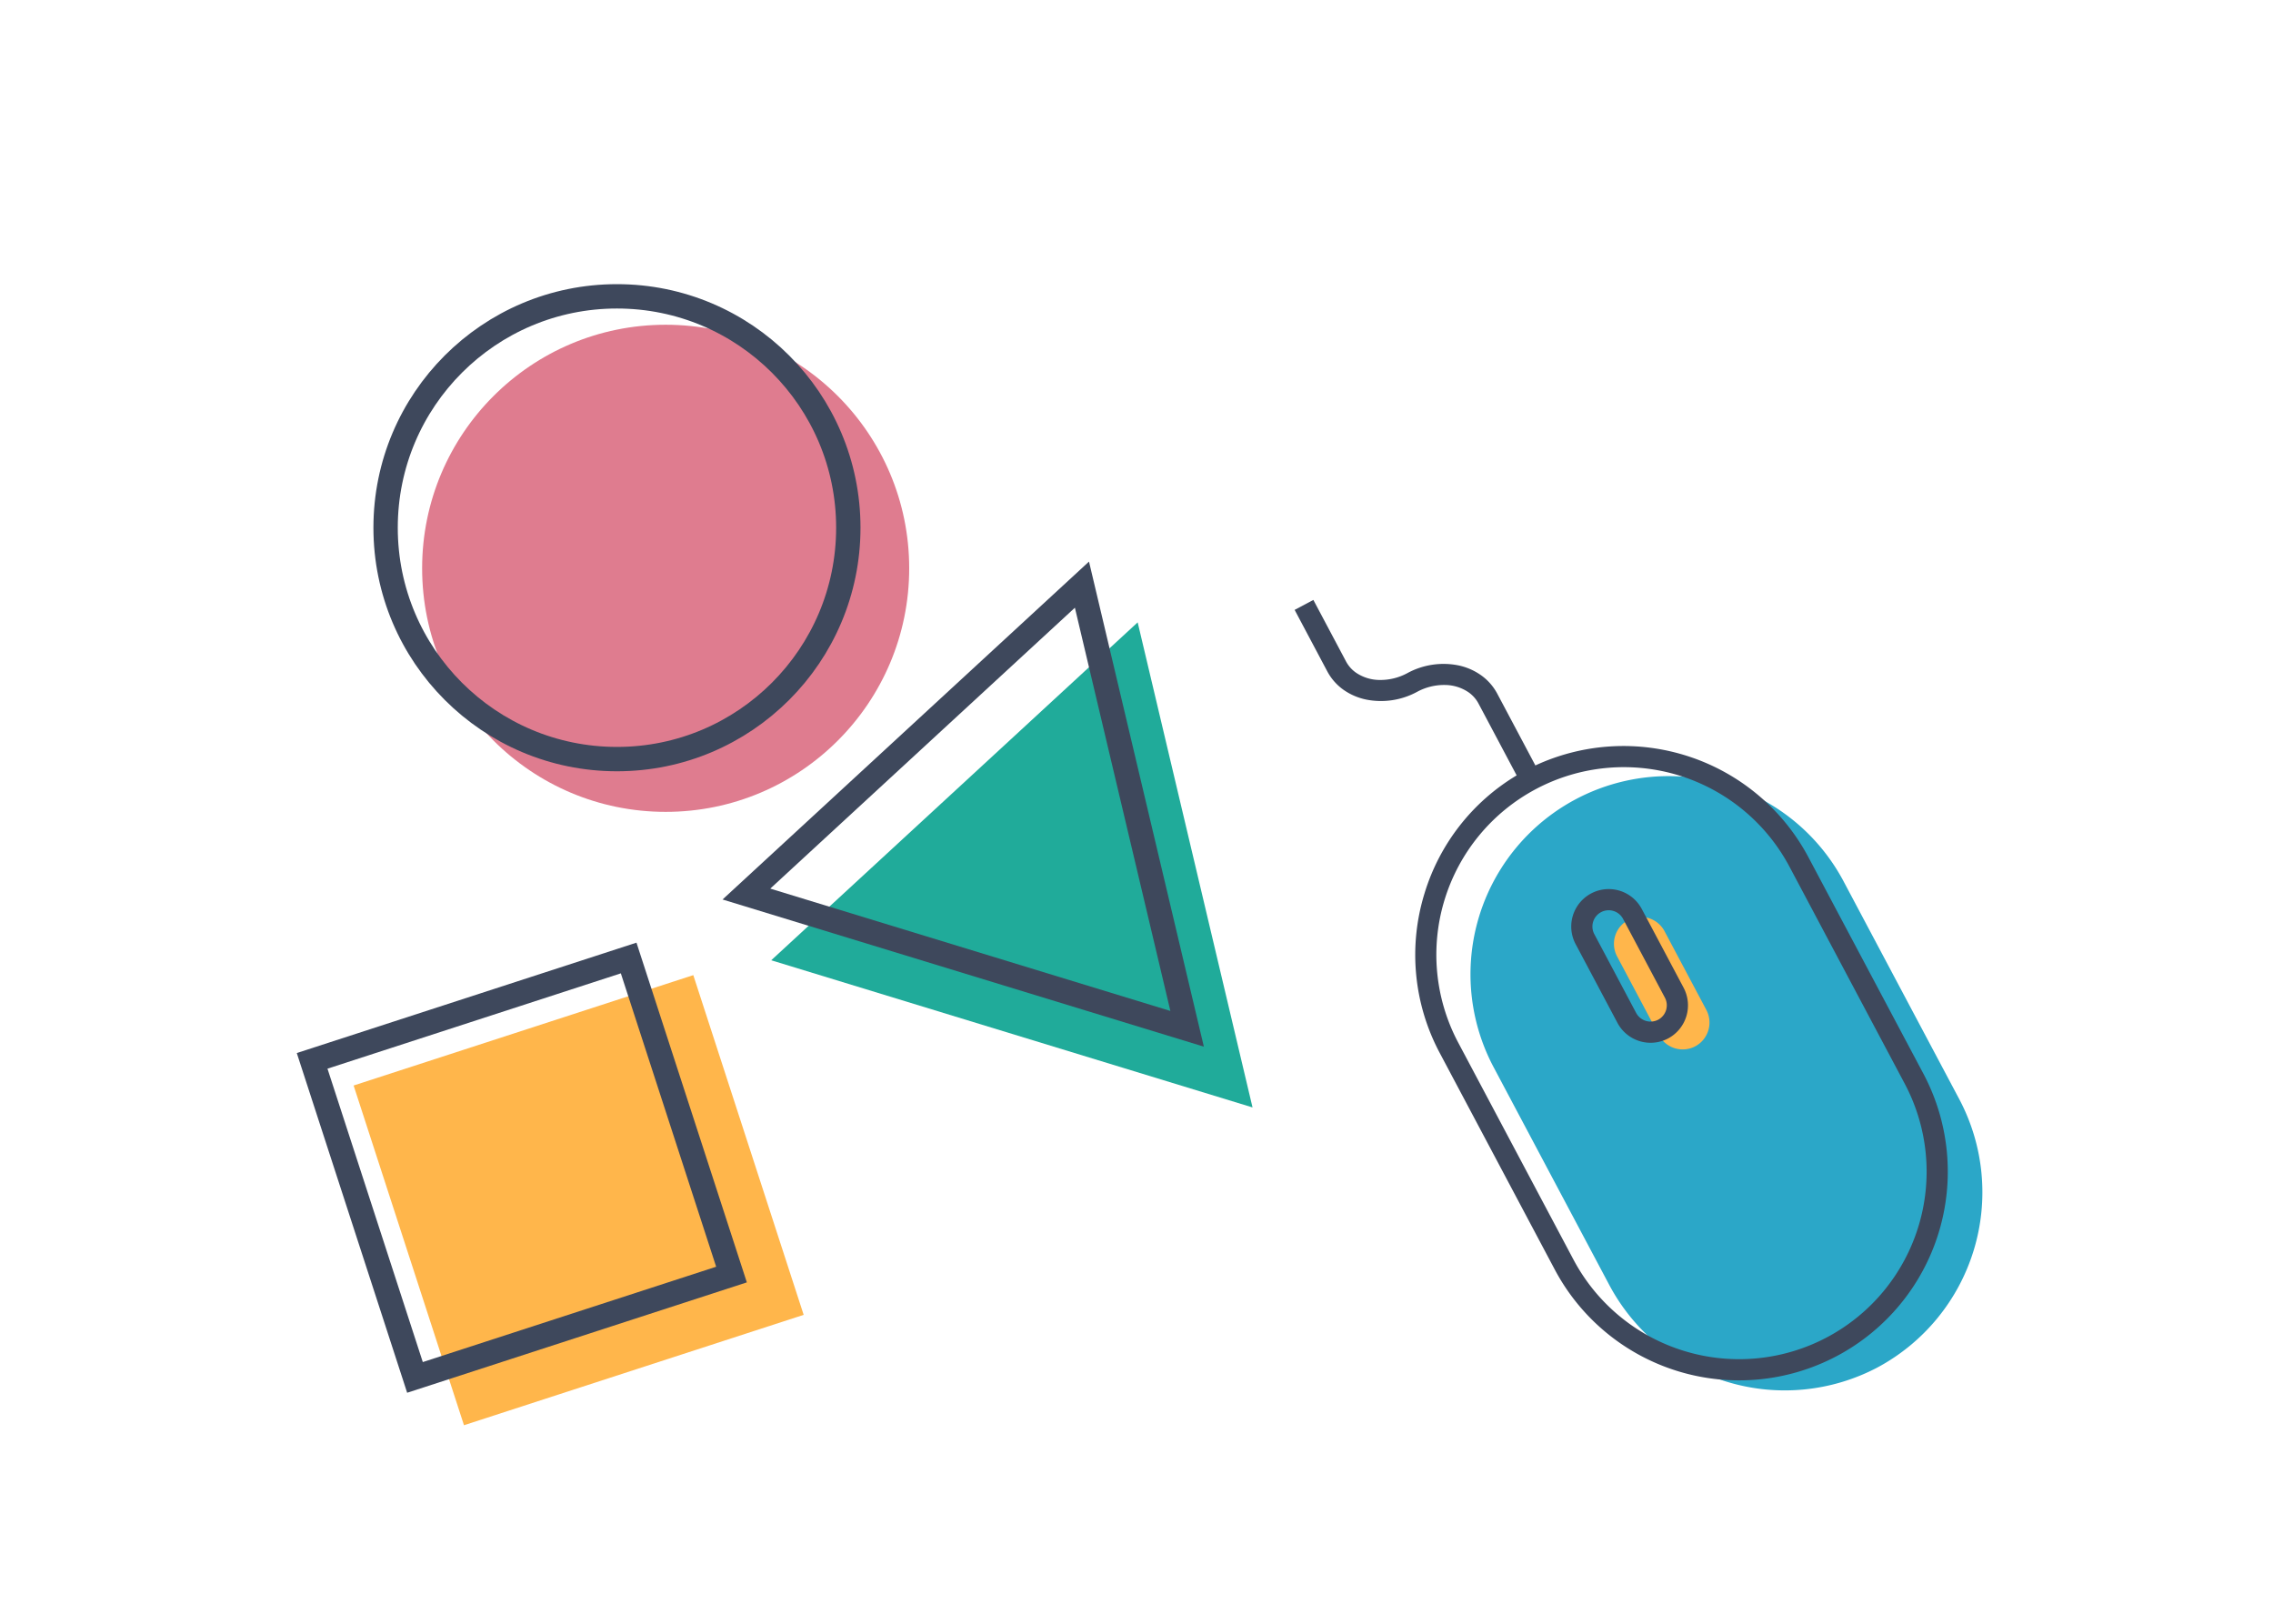 <svg xmlns="http://www.w3.org/2000/svg" width="280" height="200" viewBox="0 0 280 200">
  <g id="グループ_2781" data-name="グループ 2781" transform="translate(-128 -1349)">
    <g id="グループ_242" data-name="グループ 242">
      <g id="グループ_238" data-name="グループ 238" transform="translate(278.761 1404.608)">
        <path id="パス_100" data-name="パス 100" d="M24.41,0h0A24.494,24.494,0,0,0,0,24.435V54.694a24.41,24.41,0,1,0,48.819,0V24.435A24.494,24.494,0,0,0,24.41,0Z" transform="matrix(-0.883, 0.469, -0.469, -0.883, 102.065, 101.38)" fill="#2ba7c8"/>
        <path id="パス_101" data-name="パス 101" d="M3.309,0h0A3.321,3.321,0,0,0,0,3.313V14.3a3.309,3.309,0,1,0,6.619,0V3.313A3.321,3.321,0,0,0,3.309,0Z" transform="matrix(-0.883, 0.469, -0.469, -0.883, 60.992, 71.717)" fill="#ffb64b"/>
        <path id="パス_102" data-name="パス 102" d="M4.614,1.306V2.612A2.016,2.016,0,0,0,2.609,4.619V15.61a2.005,2.005,0,0,0,4.01,0V4.619A2.016,2.016,0,0,0,4.614,2.612V0A4.626,4.626,0,0,1,9.228,4.619V15.61A4.614,4.614,0,0,1,0,15.61V4.619A4.626,4.626,0,0,1,4.614,0Z" transform="matrix(-0.883, 0.469, -0.469, -0.883, 58.802, 70.135)" fill="#3e485c"/>
        <path id="パス_103" data-name="パス 103" d="M43.876,74.181a25.644,25.644,0,0,1-16.857,7.527V91.729a3.962,3.962,0,0,0,.433,1.8,5.226,5.226,0,0,0,2.121,2.146,6.973,6.973,0,0,0,3.436.876,9.326,9.326,0,0,1,6,2.1A7.5,7.5,0,0,1,40.9,101a6.579,6.579,0,0,1,.713,2.972v8.573H39v-8.573a3.962,3.962,0,0,0-.433-1.8,5.225,5.225,0,0,0-2.121-2.146,6.972,6.972,0,0,0-3.436-.876,9.326,9.326,0,0,1-6-2.1,7.5,7.5,0,0,1-1.89-2.359,6.579,6.579,0,0,1-.713-2.972V81.708A25.807,25.807,0,0,1,0,56V25.741a25.714,25.714,0,0,1,51.428,0V56A25.68,25.68,0,0,1,43.876,74.181Zm4.943-48.44a23.105,23.105,0,0,0-46.21,0V56a23.1,23.1,0,0,0,46.21,0V25.741Z" transform="matrix(-0.883, 0.469, -0.469, -0.883, 98.247, 99.374)" fill="#3e485c"/>
      </g>
      <g id="グループ_241" data-name="グループ 241">
        <g id="グループ_240" data-name="グループ 240">
          <g id="グループ_209" data-name="グループ 209" transform="translate(0 516)">
            <rect id="長方形_156" data-name="長方形 156" width="280" height="200" transform="translate(128 833)" fill="none"/>
          </g>
        </g>
      </g>
    </g>
    <circle id="楕円形_52" data-name="楕円形 52" cx="30" cy="30" r="30" transform="translate(180 1389)" fill="#df7c8f"/>
    <g id="楕円形_51" data-name="楕円形 51" transform="translate(174 1384)" fill="none" stroke="#3e485c" stroke-width="3">
      <circle cx="30" cy="30" r="30" stroke="none"/>
      <circle cx="30" cy="30" r="28.5" fill="none"/>
    </g>
    <path id="多角形_6" data-name="多角形 6" d="M31,0,62,53H0Z" transform="translate(238.499 1416.594) rotate(17)" fill="#20ab9a"/>
    <g id="多角形_5" data-name="多角形 5" transform="translate(232.503 1409.108) rotate(17)" fill="none">
      <path d="M31,0,62,53H0Z" stroke="none"/>
      <path d="M 31 5.942 L 5.23 50 L 56.77 50 L 31 5.942 M 31 0 L 62 53 L 3.814697265625e-06 53 L 31 0 Z" stroke="none" fill="#3e485c"/>
    </g>
    <path id="パス_1158" data-name="パス 1158" d="M0,0H44V44H0Z" transform="matrix(0.951, -0.309, 0.309, 0.951, 171.56, 1482.705)" fill="#ffb64b"/>
    <g id="パス_1121" data-name="パス 1121" transform="matrix(0.951, -0.309, 0.309, 0.951, 164.56, 1478.705)" fill="none">
      <path d="M0,0H44V44H0Z" stroke="none"/>
      <path d="M 3 3 L 3 41 L 41 41 L 41 3 L 3 3 M 0 0 L 44 0 L 44 44 L 0 44 L 0 0 Z" stroke="none" fill="#3e485c"/>
    </g>
  </g>
</svg>
